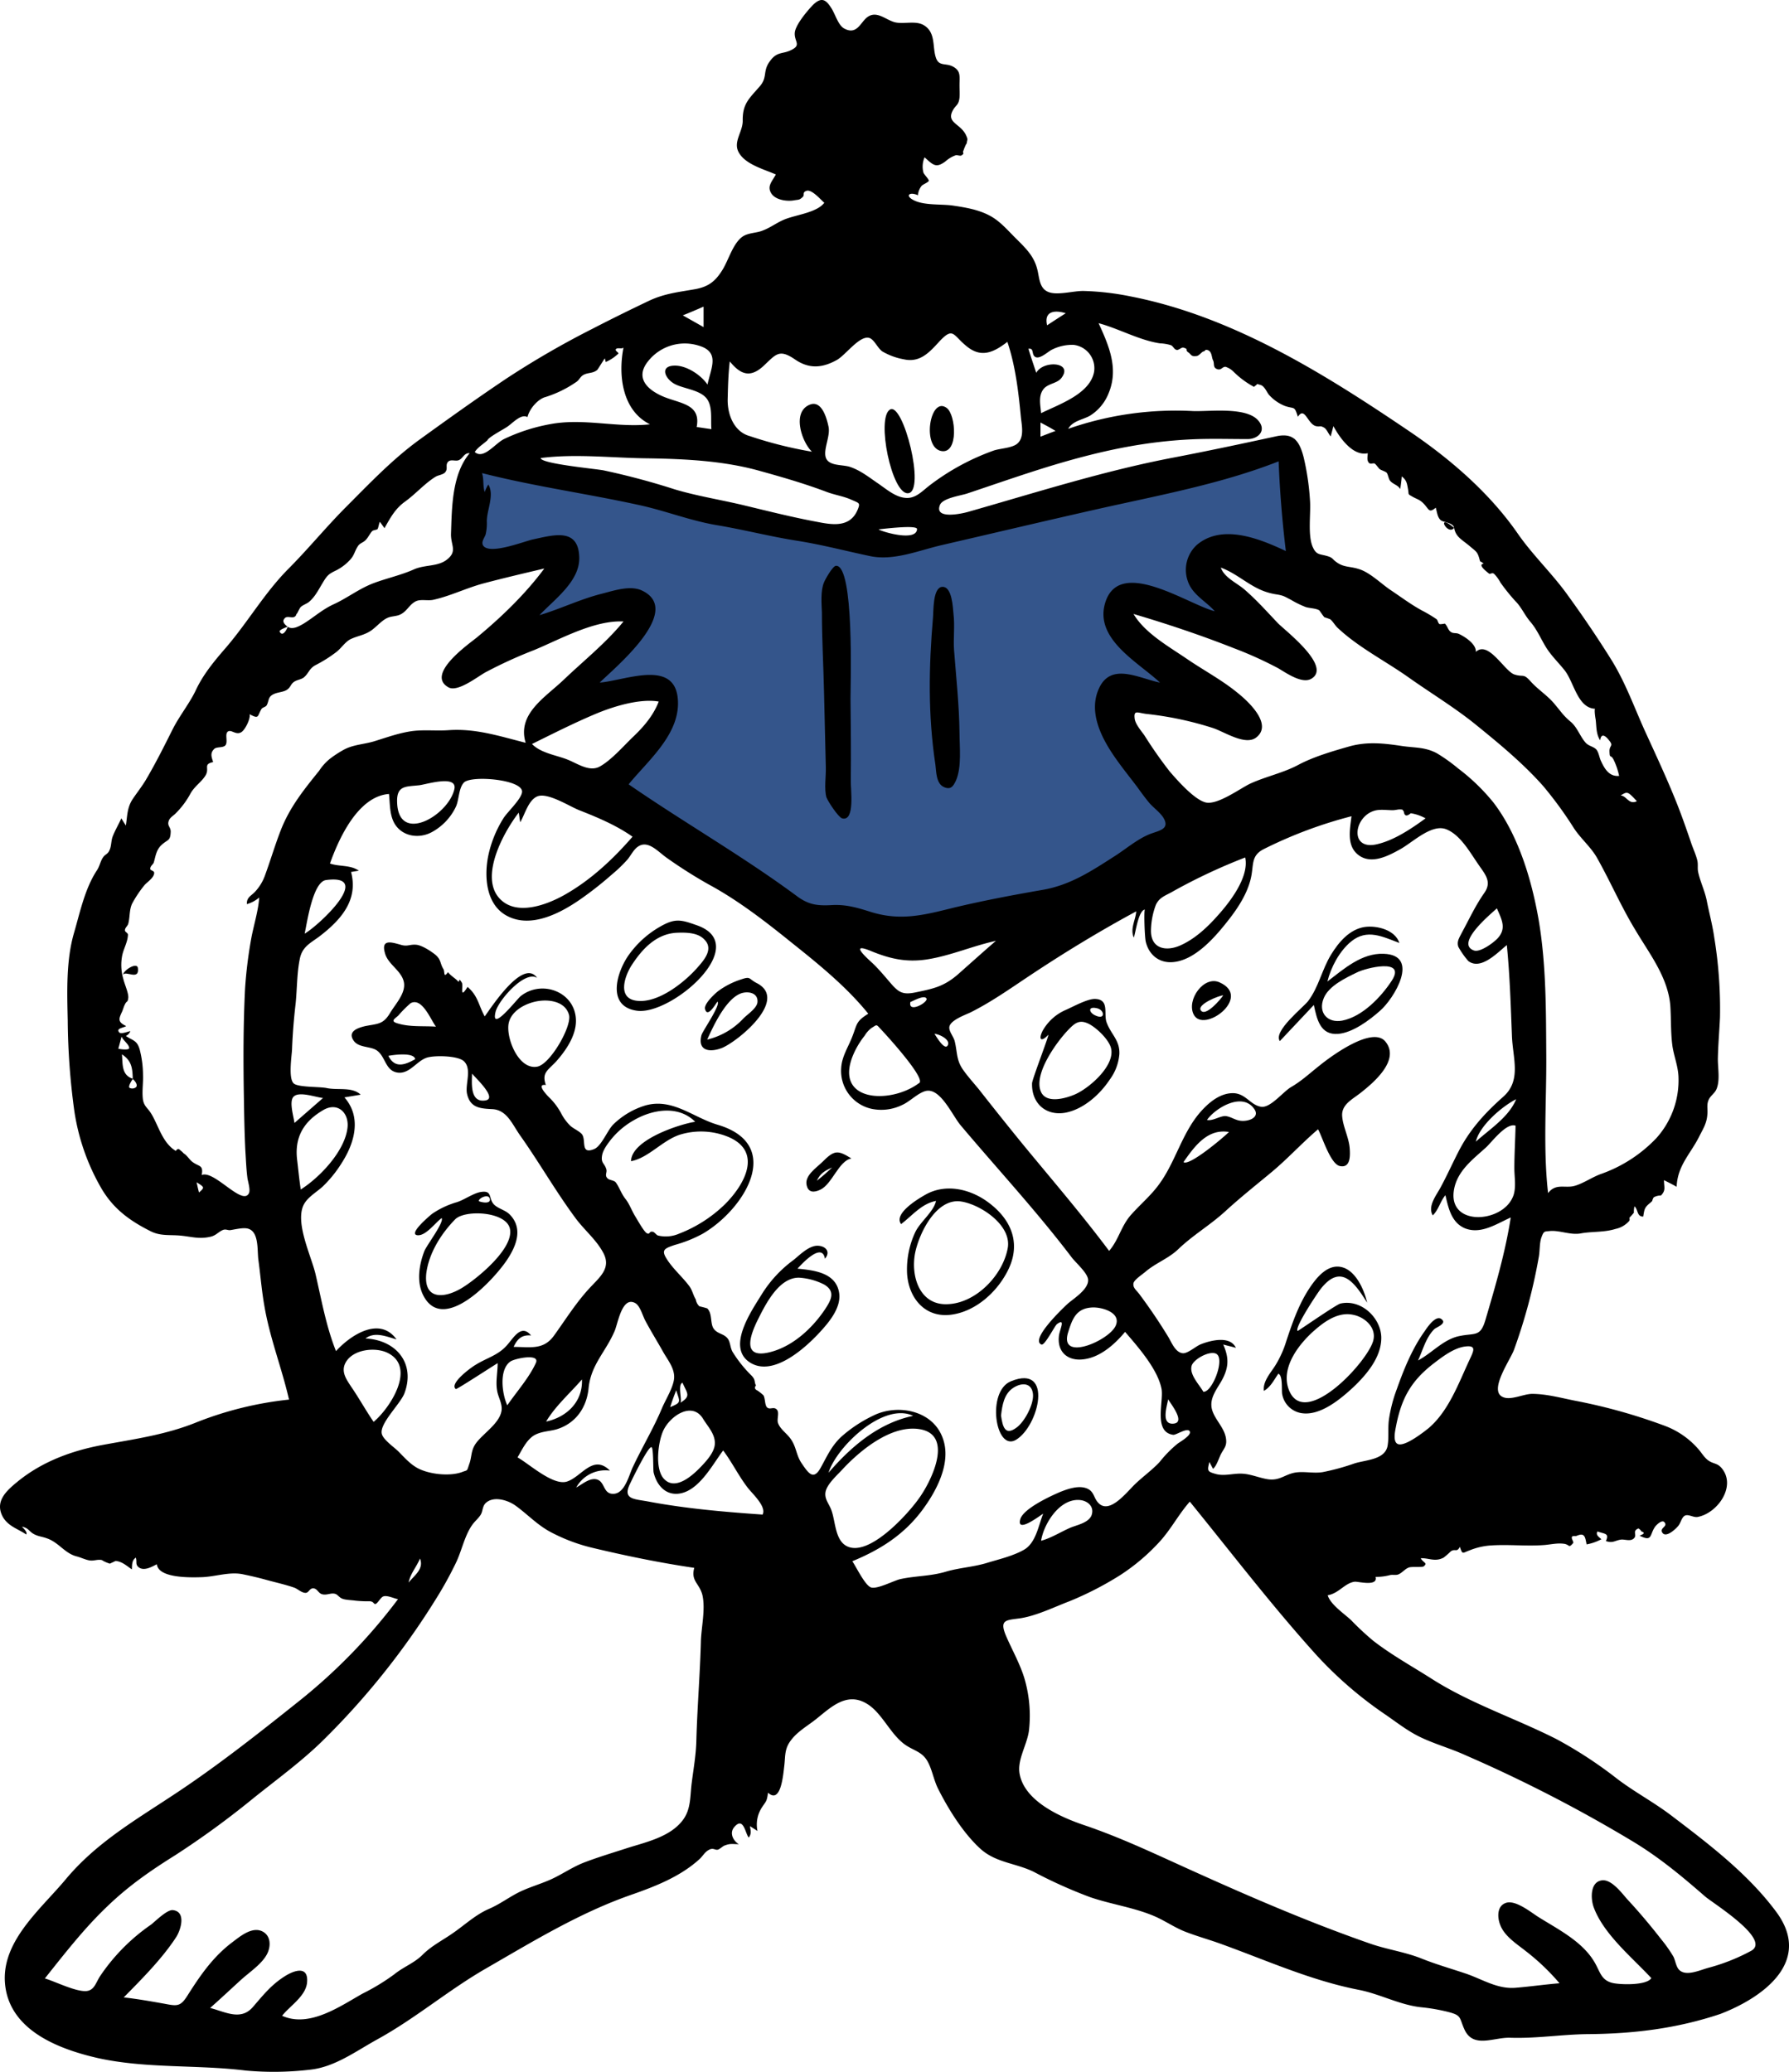 <svg id="Layer_1" data-name="Layer 1" xmlns="http://www.w3.org/2000/svg" viewBox="0 0 594.223 688.309"><title>1</title><g id="Character_reading" data-name="Character/reading"><path id="Accent" d="M157,154.344c-.7,11.5-1.4,23.1-2.1,34.6,4.5-1.3,33.4-9.8,31.6-1.2-1.3,6.2-9.4,12.9-13.5,17.2-3.8,4-7.7,7.8-11.7,11.6,7.4-2.8,14.8-5.5,22.3-8,5.7-1.9,11.4-3.7,17.2-5.2,2.2-.5,8-2.7,10-1.2,5.4,3.9-23.7,32.3-27.7,36.3a173.735,173.735,0,0,1,17.3-7c4.2-1.5,17.3-7.1,21.1-2.3,4,5.1-5.9,17-8.7,20.7a170.2,170.2,0,0,1-12.7,15.4c18.7,16.8,40.6,31.7,63.9,41,17.1,6.8,33.9,8.5,52,4.8,18.6-3.8,36.3-11.2,53.3-19.6a308.2,308.2,0,0,0,29.1-16.3c-3.8-4.7-7.6-9.5-11.2-14.3-5.2-6.9-11.6-14.5-14.5-22.8-2.9-8.1,8-6.5,13.2-6.1a168.6,168.6,0,0,1,22.4,3.6c-5.2-3.6-10.4-7.4-15.4-11.3-6.6-5.1-15.3-10.8-19.6-18.1-3.8-6.4,4.5-4.8,8.3-4,9.1,2,18,5.4,26.7,8.8,6.4,2.4,12.7,5,19,7.7-3.9-3.4-7.7-6.9-11.3-10.6-4.9-4.9-11.4-11-13.6-17.8-4.4-13.9,25.4-3.4,30.5-1.3-.9-14.4-1.9-28.7-2.8-43.1q-59.25,15.75-118.6,31.6c-4.3,1.1-9.6,3.6-14.1,3.7-4,.1-8.9-1.7-12.8-2.4l-71.5-13.7c-18.8-3.6-37.5-7.1-56.1-10.7" fill="#34558b" fill-rule="evenodd"/><g id="Ink"><path id="ink-2" data-name="ink" d="M581.7,648.067a65,65,0,0,1-14,5.6c-2.8.7-7.4,3-9.8.9-1.2-1-1.4-3.3-2.1-4.6a46.726,46.726,0,0,0-4.1-5.8c-3.5-4.5-7.2-8.9-11.1-13.1-1.8-2-5.2-6.7-8.4-6.4-4,.4-3.9,5.9-2.9,8.8,3.2,9,12.9,16.9,19.2,23.7-1.6,2.5-10.4,2.2-12.9,1.6-3.7-.9-4.1-3.6-5.8-6.6-4-7.1-12.1-11.1-18.8-15.3-2.4-1.5-7.6-5.8-10.8-4.7-3,1-2.9,4.8-1.9,7.3,1.4,3.8,5.6,6.4,8.6,8.8a74.363,74.363,0,0,1,11.1,10.6c-4.9.4-9.7,1.1-14.6,1.5-5.9.5-10.8-2.7-16.2-4.6-5-1.7-10-3.1-15-5.1-5.5-2.2-11.4-3-16.9-4.9-21.9-7.6-43.5-17.1-64.6-26.7-10.1-4.6-19.9-9.1-30.5-12.7-7.7-2.6-19.7-7.8-21.5-16.9-1-4.8,2.6-10,3.1-14.8a43.843,43.843,0,0,0-1.6-17.3c-1.5-4.8-4-9.2-6-13.8-2.3-5.4-.2-5.3,4.3-5.9,5.4-.7,11.7-3.8,16.7-5.7a107.936,107.936,0,0,0,16.9-8.7,67.168,67.168,0,0,0,12.9-10.9c3.9-4.2,6.4-9.2,10.2-13.5,13.9,17.1,27.2,34.5,42,50.9a130.327,130.327,0,0,0,23.2,20c3.6,2.5,7.2,5.3,11.1,7.2,4.9,2.4,10.4,3.9,15.4,6.2a474.688,474.688,0,0,1,55.8,28.8c8.7,5.3,16,11.4,23.7,18.1,2.4,2.1,22,14.2,15.3,18m-226.5-140.4c-3.1,1.4-6.1,3.3-9.4,4.2.9-5.7,6.3-14.4,13.2-13.5,2.6.4,4.6,2.4,3.5,5.2-1.2,2.5-5.1,3.1-7.3,4.1m-217.3-155.8c-3.5,2-6.8,3.1-8.9-1.1,1.5-.3,8.5-1.3,8.9,1.1m-5.9-11.9c-2.7-.8-.5-1.7.4-2.7a37.752,37.752,0,0,1,4-4c3.8-2,6.6,5.4,8.4,7.8-4.2-.3-8.6.2-12.8-1.1m29.3,25.6c-5.2.9-4.6-5.6-4.5-8.9,1.1,1.4,8.5,8.2,4.5,8.9m17.1-11.2c-6.3,1.1-10.5-9.9-9.4-14.6,1-4.2,5.9-6.6,9.8-7.2,3.8-.6,9,.2,10.2,4.6,1,3.8-6.3,16.5-10.6,17.2M328,519.167c-4.5,1.4-9,1.6-13.6,2.9-5.2,1.6-10,1.4-15.2,2.5-2.1.4-7.8,3.5-9.9,2.8-2-.7-5-7-6.2-8.7,9.2-3.8,17-8.7,23.1-16.8,4.8-6.4,10-16,6.9-24.2-3.4-9.3-15.2-11.3-23-7.4a45.377,45.377,0,0,0-10.5,6.9c-3.5,3.2-4.9,6.7-7.1,10.6-2.3,4-3.9,1.8-6.2-1.6-2-2.9-1.7-5.8-4.1-8.7-1.2-1.5-3.2-2.9-3.8-4.8-.4-1.2.5-3.3-.3-4.3-1.1-1.3-2.4.2-3.4-.9-.7-.9-.5-2.8-1.1-3.9a15.583,15.583,0,0,0-2-1.6c-.9-.4-1.1-1-.5-1.7-.7-1.3,0-1.8-1.6-3.4a41.675,41.675,0,0,1-6.2-7.8c-.8-1.4-.7-3.4-1.7-4.5-1.3-1.6-3.5-1.4-4.7-3.4-1-1.8-.3-4.9-2-6.5-.9-.3-1.8-.5-2.6-.7a3.963,3.963,0,0,1-1.2-2.3c-.9-1.4-1.1-3.1-2.3-4.6-2.2-2.9-5.2-5.5-7.2-8.6-2.1-3.2-1-3.7,2.6-4.9a43.191,43.191,0,0,0,9.2-3.7c13.9-8.1,27.2-29.6,5-36.2-8.2-2.4-15-9-24.1-6.4a26.068,26.068,0,0,0-10.6,6.3c-2,2-3.9,7.2-6.4,8.2-4.5,1.8-2.6-2.7-3.9-4.8-.6-1-3.1-2.1-4-3a16.437,16.437,0,0,1-2.8-3.7,21.575,21.575,0,0,0-4.2-5.7c-.7-.7-4.5-4.6-1.1-4.1-1.4-4.1.6-4.8,3.4-7.8,3.2-3.6,6.6-8.5,6.6-13.5,0-9.6-11.3-13.9-18.4-8.2-1.4,1.2-10,12.3-8.3,5.2.9-3.8,9.7-13.9,13.8-11.3-4.6-6.6-15,9.5-17.4,12.8-2.1-3.8-2.2-6.8-5.7-9.8-2.8,4.5-1.3-.4-1.9-1.4-1.3-2.2-.6.3-1.3-.5-.9-1-2.3-1.7-3.3-3-1.6,2.2-1-.2-1.5-1-1.2-1.9-.7-3.1-2.7-4.8-1.5-1.2-4.4-3.1-6.3-3.3-2.3-.2-2.9.7-5.2,0-2.9-.8-6.7-2.1-5.2,2.9,1,3.6,5.3,5.6,6.2,9.3s-2.7,7.4-4.5,10.4c-2.3,3.9-4.1,3.6-8.2,4.4-2.6.6-6.1,1.8-3.9,4.9,1.6,2.3,5.4,1.8,7.5,3.1,3,1.9,2.9,6.6,6.7,7.4,4.2.9,6.6-3.8,10.1-4.9,2.5-.8,10.3-.7,12.3,1.2,2.7,2.6.4,7.5,1,10.7,1,4.7,4.2,5,8.3,5.2,5,.2,6.7,5,9.4,8.8,6.3,8.9,11.7,18.4,18.2,27.2,2.8,3.9,7,7.3,9.3,11.6,2.9,5.2-1.1,8.2-4.6,12-4.5,4.9-7.9,10.4-11.8,15.8-3.5,4.7-7.8,3.6-13.3,3.6,1.2-2.6,2.7-4.1,5.8-3.8-3.2-3.9-5.7.6-7.8,3-3,3.6-6.9,4.4-10.7,6.8-1.4.8-8.8,6.2-6.5,8,.3.2,12.5-7.8,13.9-8.6,0,3-.7,6.1-.2,9,.3,2.2,1.8,4.4,1.5,6.7-.6,4.3-6.1,7.6-8.5,10.9-1.8,2.5-1.3,4.5-2.3,7.1-.8,2.4-.4,1.7-2.4,2.5-4.2,1.5-11.2.7-15-1.5-2.4-1.4-4.2-3.5-6.1-5.4-1.4-1.4-5.1-3.9-5.5-5.9-.7-3.4,6.1-9.8,7.5-13.3,3.8-10-2.7-17.8-12.9-18.3,3.1-2.4,7-.6,10.3.3-5.6-7.8-15.3-1.4-20.1,3.9-3.3-8.3-4.8-17-6.8-25.6-1.4-5.9-6.5-16.3-4.2-22.4,1.1-2.9,4.3-4.6,6.5-6.6a40.289,40.289,0,0,0,6.4-7.9c4.3-6.7,6.7-15.2.9-21.8l5.4-.9c-2.9-2.7-7.5-1.4-11.3-2.2-2.4-.5-9.3-.2-10.9-1.5-1.9-1.6-.7-9.1-.6-11.3.2-5.2.6-10.2,1.2-15.3.5-4.9.4-10.1,1.4-14.9.8-3.9,3.4-5.1,6.4-7.3,7.2-5.5,13.1-12.1,10.6-21.5.9-.1,1.7-.3,2.6-.4-2.8-2-6.5-1.3-9.6-2.4,2.9-8.1,9.2-22.3,19.6-23.1.4,3.6.1,7.9,2.6,10.9,2.8,3.4,7.7,3.8,11.4,1.9a18.746,18.746,0,0,0,8.2-8.5c1.1-2.3.9-6.2,2.7-8.1,2.5-2.5,19.8-1,19.3,3.2-.3,2.4-4.9,6.6-6.2,8.7a38.173,38.173,0,0,0-5.1,12.8c-1.3,6.9-.6,16.1,6.5,19.7,8,4.1,17.7-1.1,24.3-5.7a117.061,117.061,0,0,0,10.4-8.2,47.045,47.045,0,0,0,5.1-4.9c1.1-1.3,2.1-3.4,3.5-4.3,3.3-2.3,6.6,1.6,9.4,3.6a157.489,157.489,0,0,0,14,8.9c10,5.4,19.1,12.5,27.9,19.6,8.9,7.1,18,14.5,25.2,23.4-4.3,2.7-3.6,3.4-5.5,8.1-1.4,3.4-3.3,6.3-3.5,10a12.9,12.9,0,0,0,10.1,13.5,15.71,15.71,0,0,0,10.2-1.3c2.5-1.1,5.1-3.9,7.7-4.6,4.9-1.3,8.9,8.1,11.7,11.4,12.3,14.6,25.3,28.6,36.9,43.9,1.3,1.7,5.1,5,5.4,7.2.4,3.2-4.6,6.3-6.7,8.1-1.1,1-12.7,11.9-8.8,13.6,1.1.5,4.4-6.2,5.2-6.8,3.1-2.2.7,2.1.6,4.2-.5,5.3,3.2,8.2,8.3,7.5,5.5-.7,10.3-5,13.7-9.1,4.2,4.9,10.8,12.3,12.1,18.9.8,4.2-2.8,14.4,3.9,15.3,1,.1,4.8-2.6,5.5-1.1.6,1.3-3.5,3.6-4,4a38.43,38.43,0,0,0-6,6.1c-2.4,2.6-5.6,4.9-8.2,7.4-2.8,2.7-8.3,9.9-12,6.4-1.9-1.8-1.4-4.1-4.3-5.1-2.7-.9-6.1.3-8.6,1.3-2.8,1.2-12.1,5.4-13.2,9-1.4,4.9,6.3-1,7.6-1.8-1.6,4-2.4,9.7-6.4,12-3.7,2.1-8.5,3.2-12.1,4.3m-52.8-29.9c2.6-8.5,18.2-23.6,28.1-18.9-11.5,2.4-20.6,10.2-28.1,18.9m5.9,24.3c-3.8-2.1-3.6-8.4-5-12-.8-2.1-2.3-3.6-1.9-5.9.5-2.7,4-5.7,5.8-7.7,5.8-6.2,16-14.6,25.3-13.2,11.9,1.8,3.8,17.8-.2,23.2-3.3,4.7-16.6,19.7-24,15.6m-27.8-10.4c-12.9-.9-25.7-2-38.3-4.4-4.5-.8-8.3-.7-5.7-5.9.8-1.7,6-12.4,7.1-12.1.7.2.5,7.5.7,8.4.9,3.8,3.5,7.3,7.8,7.1,7-.4,11.6-9.5,15.3-14.4,3,4,5.1,8.4,8.1,12.3,1.4,1.9,6.4,6.3,5,9m-75.3-50.4c-2.2,4.9-6.5,9.7-9.5,14.1-1.7-3.6-2.9-11.9,1.1-14.6,1.6-1,9.8-2.7,8.4.5m44.6,14.7c.6-1.9,1.3-3.8,2-5.6,1.2,3.9,1.9,4-2,5.6m11,4c1.6,2.6,4.2,5.2,3.8,8.6-.3,2.5-2.6,5.1-4.2,6.8-2.7,2.9-8.6,8.5-12.5,4.6-3.3-3.2-2.1-12.1-.6-15.7,2-5.1,9.8-10.6,13.5-4.3m-7.7-5.4c.9-.4-1-6.1.8-6.7,1.5,3.5,3,4.4-.8,6.7m-24.5-77.6c-.6-2.1-1.9-2-1.4-4.7.3-1.7,1.7-3.6,2.7-4.9a26.455,26.455,0,0,1,7.8-6.7c6.2-3.6,14.8-5.1,20.4.5-5.2.8-21.2,6-21.3,13.1,5.8-1.1,10.4-6.9,16.2-8.8a23.813,23.813,0,0,1,14.7.2c13,4.4,7.6,15.6.3,22.9a45.023,45.023,0,0,1-15.3,9.8,10.978,10.978,0,0,1-6.9.6c-.5-.1-1.1-1-1.6-1.2-1.5-.5-1,1.1-2.2.4-1-.6-3.3-4.8-4-5.9-1.1-1.9-1.7-3.7-3-5.4-1.4-1.7-2.1-4-3.3-5.6-.6-.7-2.3-.7-2.8-1.4-.9-1,0-1.8-.3-2.9m-20,83.8c3-5.1,8-9.5,11.9-14,.3,7.4-5,12.5-11.9,14m4,2.4c6.1-2.1,9.5-7.3,10.1-13.5.8-7.9,5.7-12,8.7-19.1,1.1-2.7,2.5-11.7,6.9-9.1,1.5.9,2.4,4.2,3.2,5.7,1.9,3.6,4.1,7.1,6.1,10.7,1.7,2.9,4.1,5.8,3.4,9.3-.6,3-2.7,6.3-3.9,9.1-2.8,6.7-6.6,13-9.7,19.6-1.3,2.7-2.7,9-6.6,8.9-3,0-2.7-3.3-4.7-4.5-2.5-1.4-5.4,1.3-7.5,2.4a11.047,11.047,0,0,1,11.2-5.6c-5.6-5.6-9.4,2-14.2,3.6-4.6,1.6-12.7-5.9-16.5-8,1.5-2.5,2.8-5.5,5.3-7.2,2.6-1.6,5.6-1.4,8.2-2.3m-49.7,51.1c.7-3.2,2.6-5.1,3.8-8,1.4,3.5-1.9,5.6-3.8,8m97.1,19.8c-.3,10.8-1.2,21.7-1.5,32.5-.1,5-1,9.8-1.6,14.7-.5,4.2-.2,8.3-2.9,11.9-4.2,5.6-12.2,7.3-18.5,9.3-4.6,1.5-9.3,2.9-13.8,4.6-4.1,1.5-7.4,3.9-11.3,5.7-3.5,1.6-7.2,2.6-10.7,4.3-3.6,1.8-6.4,4-10.1,5.6-4.4,1.9-8,5.3-11.9,8-3.4,2.4-7.1,4.2-10.1,7.2-2.8,2.8-6.3,4-9.4,6.5a70.089,70.089,0,0,1-10.5,6.4c-7.5,4.2-17.7,11.5-26.8,7.4,2.6-3.3,7.9-6.5,8.3-11.1.5-5.9-4.7-3.8-7.6-1.9-4.5,2.9-7.1,6.3-10.5,10.2-4,4.5-9.1,1.5-14.1.2,3.4-3,6.7-6.1,10.1-9.2,2.8-2.6,7.2-5.4,8.9-8.9,1.2-2.5,1.2-6-1.8-7.4-3.3-1.5-7.1,1.6-9.6,3.5-6.6,4.9-10.9,11.2-15.2,18-2.3,3.6-3.4,3.4-7.6,2.6-4.5-.8-9-1.6-13.5-2.1,6-6.1,12.7-12.8,17.4-20,1.5-2.3,3.5-8.5-1.1-9-1.9-.2-5.8,3.7-7.2,4.8a64.678,64.678,0,0,0-17,17.2c-1.4,2.2-1.9,4.7-4.6,4.9-3.6.2-10.3-3.2-13.7-4.2,6.6-8.3,13.2-16.8,20.9-24.1,7.1-6.8,14.2-11.7,22.5-16.9a289.029,289.029,0,0,0,25.4-18.5c7.8-6.3,16-12.2,23.2-19.2a252.674,252.674,0,0,0,37.8-47.2,123.321,123.321,0,0,0,6.8-12.3c1.9-4,2.8-8.8,5.3-12.4.9-1.3,2.1-2.2,2.9-3.5.7-1.2.5-2.7,1.6-3.8,2.6-2.5,7.4-1,9.9.8,3.9,2.8,7.1,6.3,11.5,8.7a58.607,58.607,0,0,0,13.9,5.3c11.3,2.7,22.5,5,34,6.7-1.2,4.4,1.7,5.1,2.7,9,1.1,4.8-.4,10.8-.5,15.7m-108.7-73.2c-2.6-3.8-4.8-7.8-7.4-11.6-1.5-2.3-3.4-4.8-2.1-7.7,2.2-4.8,10-5.7,14.2-3.6,9.6,4.8.7,18.4-4.7,22.9m-25.4-87c-.9-7.4,2-12.7,8.7-16.6,4.8-2.8,8.7,1,8,6.1-1,7.7-9.2,16.3-15.5,20.3-.5-3.2-.8-6.5-1.2-9.8m-1-21.2c2-1.6,7.3.4,9.6.6-3.2,2.8-6.3,5.5-9.5,8.3-.2-2-2-7.5-.1-8.9m10.6-71.8c16-2.1-2.4,15.1-7.1,17.8.8-3.7,2.7-17.2,7.1-17.8m42.6-30.1c-2.1,8.8-18.8,18.4-19,4-.1-5.4,3-4.9,7.4-5.4,2.4-.3,12.8-3.6,11.6,1.4m-57.7,13.7c-1.9,4.9-3.4,10-5.2,14.9a15.719,15.719,0,0,1-3.3,5.4c-1.3,1.4-2.8,1.8-2.7,4.1a10.888,10.888,0,0,0,4.1-2.2c-.3,4.5-1.9,9.4-2.7,13.9a148.04,148.04,0,0,0-2,16.3c-.6,11.9-.6,23.8-.4,35.8.1,6.1.2,12.2.5,18.2.2,3,.3,6.1.7,9.1.2,1.2,1,3.8.5,4.9-2.1,4.5-11.6-7.8-15.7-6,.6-3.4-.8-2.7-3-4.3-1.1-.8-1.8-2.2-3-2.9a5.241,5.241,0,0,0-1.1-1c-.5-.6-1-.6-1.5.2-4.6-2.8-5.8-8.7-8.3-12.6-1.3-2-2.5-2.4-2.7-5.2-.2-2.5.2-5,.1-7.4a34.147,34.147,0,0,0-1.1-8.5c-.9-3.1-2.2-2.9-4.6-4.5a2.942,2.942,0,0,0,1.5-1.6c-.8.1-3.1,1.1-3.7.4-1.2-1.4,1.6-1.5,2.3-2.1-3-1.4-2.4-2.5-1.3-4.9.3-.7.6-1.8.9-2.3.6-1.3.9-.5,1.1-2.1.2-1.5-1.2-4.5-1.6-6.2a16.589,16.589,0,0,1-.4-8c.5-2.3,1.8-4.4,1.9-6.8,0-.7-1-.9-1-1.5,0-.9.9-1.4,1.1-2.2.6-2.2.3-4.6,1.3-6.7a39.142,39.142,0,0,1,4-6c.9-1.1,3.1-2.4,3.3-4,.2-1-1.4-.9-1.3-1.6.1-1,1-1.4,1.2-2.1.6-2.1.8-4.1,2.5-5.7,2.1-2,3-1.2,3.1-4.5,0-1.6-1.3-1.9-.6-3.7.4-1,1.5-1.6,2.2-2.3a27.9,27.9,0,0,0,5-6.7c1.3-2.3,3.5-3.7,4.8-5.7,1.8-2.6-.9-3.9,2.7-4.7-.5-1.6-1.1-2.9.3-4.3.8-.9,3-.3,3.8-1.3.9-1.2-.4-3.9.9-4.6,1.1-.6,2.6,1.3,4.3.3,1.3-.7,3.2-4.6,2.8-6,3.3,1.8,2.5.6,4-1.8.4-.5,1.4-.6,1.7-1.2.6-1.1.5-2.2,1.3-3,1.5-1.4,3.8-1.1,5.4-2.1,1.3-.9,1.2-1.8,2.3-2.6.9-.7,2.4-.8,3.3-1.5,1.7-1.4,1.7-2.9,3.9-4.1a44.588,44.588,0,0,0,7.1-4.5c1.5-1.2,2.9-3.4,4.7-4.2,2.4-1.1,4.3-1.2,6.7-2.8,1.7-1.2,3.3-3.1,5-4,1.3-.7,2.2-.6,3.8-1,2.9-.8,3.6-3.5,6-4.7,1.6-.8,4-.1,5.8-.5,5.5-1.2,11-3.9,16.5-5.4,6.8-1.8,13.6-3.4,20.4-5-6.3,8.5-14.3,16.2-22.4,22.9-2.7,2.2-17.2,12.3-9.4,16.6,3.2,1.7,10-3.9,12.6-5.2a150.03,150.03,0,0,1,15.8-7.2c8.7-3.6,20-10,29.7-9.5-5.9,7.2-13.2,13-19.9,19.4-6.2,5.9-15.5,11.3-12.6,20.9-8.7-2.2-16.5-4.8-25.5-4.2-4,.3-8.1-.2-12.1.3-4.4.6-8.5,2.1-12.7,3.4-3.3,1-7,1.1-10.1,2.8a36.373,36.373,0,0,0-4.6,3,17.194,17.194,0,0,0-3.6,4c-5,6.2-9.8,12.1-12.8,19.9m-27.1,120.2c-.3-1.1-.5-2.1-.8-3.4,2.7,1.7,2.7,1.7.8,3.4m-20.9-35a1.966,1.966,0,0,1-2.2.2c-.5-.5.8-2.5,1.1-2.9.5.4,1.8,1.8,1.1,2.7m-5.9-12.8c.4-1.3.7-2.7,1.1-4,.4,1.2,2.5,2.6,2.5,3.8.1.8-3.2.4-3.6.2m1.2,1.9c3.2,2.1,3.5,4.5,3.6,8.1-3.8-1.2-3.3-4.9-3.6-8.1m55.1-142.1c-.3.9-1.7,3.6-2.7,1.7-.3-.6,2-1.4,2.7-1.7m-.9-2.9c.8-.7,2.4.2,3.2-.4.6-.4.4-.8.7-1,.1,0,.9-1.8,1.2-2.1.6-.7,1.9-1.1,2.7-1.7,2.1-1.7,3.2-4,4.6-6.3,1.6-2.7,2.1-3.1,4.6-4.3a16.2,16.2,0,0,0,4.5-3.4c1.6-1.7,1.5-2.9,2.8-4.8.7-.9,1.6-1,2.4-1.8.9-.9,1.4-2.1,2.2-3,.4-.4,1.5-.4,1.8-.7.3-.4.5-2.1.8-2.4l1.5,2.1c2-3.5,3.5-6.4,6.8-8.8,3.5-2.5,6.6-6.1,10.2-8.3.8-.5,2.5-.7,3.1-1.4,1.1-1.2.1-2.3.9-3.4.9-1.2,2.6-.2,3.7-.7,1.4-.6,1.8-2.5,3.6-2.3-5.9,7-5.9,18-6.2,26.8-.1,3.8,2.2,5.7-1.3,8.5-3,2.4-7.2,1.7-10.8,3.2-4.4,2-9.2,3-13.7,4.7-4.7,1.8-8.5,4.8-13,6.9-4,1.8-6.7,4.4-10.3,6.6-1.4.8-3.5,2-5.1,1-1-.8-2.2-1.8-.9-3m67.2-59c.3-1,5.3-3.6,6.6-4.5,1.9-1.3,4.6-4.4,6.7-3.2.7-2.9,3.6-6.1,6.1-6.7a37.962,37.962,0,0,0,10.3-5.1c.8-.6,1.1-1.5,2-2.1,1.6-1,3.3-.5,4.8-1.8.2-.2,2.4-3.8,2.5-3.8l.3,1.2a14.657,14.657,0,0,0,4.2-2.8c.2-.3-1.3-1-.8-1.5.6-.6,1.9.1,2.5-.5-1.8,9.1-.5,20.9,8.8,25.5-11,1.2-21.8-2.1-32.9-.1a60.484,60.484,0,0,0-15.6,5c-3,1.5-6.8,6.9-9.7,4.3,1-1.6,2.8-2.6,4.2-3.9m53.4-26.3a15.507,15.507,0,0,1,16.6-5.2c7.4,2.1,4.3,7.3,3.1,13-2.1-3.1-6.7-6.2-10.6-6.3-5.6-.1-3.5,4.5-.1,6.2,3,1.5,8.2,1.9,10.4,4.7,2.1,2.7,1.3,7,1.6,10.2-1.6-.2-3.3-.5-4.9-.7,1.4-7.3-4.7-7.7-10.3-9.8-5.7-2.2-10.5-6.3-5.8-12.1m18.4-18.1v6.8l-6.9-3.9c2.3-.9,4.6-1.9,6.9-2.9m18.4,54.5c7.6,2.1,15.2,4.3,22.6,7.1,2.7,1,5.6,1.4,8.2,2.6,2.5,1.1,2.9,1,2,3.2-2.5,6.1-8.4,5.1-13.5,4.1-8.1-1.5-16-3.5-23.9-5.4-7.8-1.9-15.7-3.1-23.4-5.4a241.366,241.366,0,0,0-23.6-6.3c-2.4-.5-21-2.2-20.9-4.1,11.8-1.5,23.9,0,35.7.1,12.2.2,24.9.8,36.8,4.1m-10.4-23.7c.1-4.2.2-8.4.7-12.6,3.5,4.3,6.7,5.6,11.1,1.6,4.2-3.9,5.2-5.9,10.5-2.3,4.6,3.2,9,3,14,.2,3-1.7,7.8-8.6,11-7.2,1.5.7,2.6,3.4,4.1,4.4a21.606,21.606,0,0,0,7.1,2.6c5.3,1.2,8.4-2.2,11.7-5.8,4.8-5.2,4.6-2.2,9.1,1.4,4.9,4.1,9.1,2.1,13.6-1.4,2.7,8,3.7,16.7,4.5,25.1.3,2.8,1.2,6.8-1.3,8.8-1.8,1.4-5.6,1.5-7.7,2.2a78.34,78.34,0,0,0-21.6,11.8c-2.5,2-4.7,4.4-8.1,3.9-3.3-.4-6.4-3.2-9.1-5-2.9-2-5.7-4.2-9.1-5.3-2-.6-5.1-.4-6.8-1.6-3.2-2.2.6-7.9-.2-11.7-.6-2.9-2.3-9-6.3-7.3-6,2.5-2.5,12.5.8,15.6a136.32,136.32,0,0,1-20.7-5.2c-5.1-1.4-7.4-7-7.3-12.2m112.8,20.5c13.8-3.9,26.7-6.5,41.1-7.2,6.4-.3,12.5-.1,18.8-.1,3.6,0,6.4-2.9,3.5-6.2-4-4.6-16.2-2.9-21.6-3.1a108.315,108.315,0,0,0-41.5,5.9c1.5-2.7,4.9-3,7.3-4.4a15.49,15.49,0,0,0,6.2-7.6c3.3-8.1,0-15.7-3.4-23.1,6.7,1.8,13.6,5.7,20.4,6.7a14.272,14.272,0,0,1,3.6.6c.8.3,1,1.4,2,1.6.5.1,1.6-.9,2.1-.8,2.1.6.4.7,1.7,1.6,1,.7.9,1.5,2.8,1.2.8-.1,1.7-1.4,2.2-1.5.6,0,.4-.7,1.3-.5,1.6.4,1.4,2.4,1.9,3.4.6,1.1-.2,2.5,1.5,3,1.3.4,1.6-.9,2.7-.8a6.574,6.574,0,0,1,2.6,1.6,29.4,29.4,0,0,0,6.9,5.1c-.2-.2,1.2-.8.8-1a6.985,6.985,0,0,1,1.2.3c1.4.3,2.2,2.5,2.9,3.3a14.122,14.122,0,0,0,5.3,3.7c3.2,1.1,3.1-.2,4.3,3.6,2.3-3.6,3.2,2.4,6,3.1,1.5.3,1.3-.3,2.7.5.9.5,1.5,2.2,2.2,2.9.3-1.1.6-2.3.9-3.4,2.1,3.9,6.5,10.1,11.4,9,0,1.1-.4,2.3.4,3.2.6.6,1.5-.1,2,.3.4.3,1.3,1.6,1.6,1.8.6.4,1.7.7,2.2,1.1s.7,2.1,1.2,2.7c.9,1.2,2.6,1.4,3.4,2.8.2-1.4.4-2.8.5-4.2,1.5,1.2,1.7,2.1,2,3.8.5,2.5-.2,1.9,1.5,2.9s2.5.9,4.1,2.7c1.5,1.7,1.5,2.8,3.7,1,.4,1.3.5,3.1,1.6,4.1.8.8,4.2.8,4.5,2.6-6.3-5.3-2.2,2.8,0,0,.5,3,2.6,3.9,5.1,6,2.3,2,2.7,1.8,3.5,5.1a4.184,4.184,0,0,1,1.2.8c-2.2.3,1.2,2.8,1.8,3.3.4.3,1-.5,1.7.1a12.7,12.7,0,0,1,2.1,2.9,64.313,64.313,0,0,0,5,6.2c2,2,3,4.6,5,6.9,2.2,2.6,3.4,5.6,5.2,8.5,1.7,2.7,4,4.9,6,7.4,3.2,3.9,4.3,12.6,10.2,12.9-.3.4.1,3.1.2,3.5.3,2.4.1,4.8,1.5,7,.3-2.5,1.7-1.6,2.8-.2,1.9,2.2.2,1.7.3,3.9.1,2.7.4.6,1.5,3a23.51,23.51,0,0,1,1.7,5.1c-3.4.3-4.9-2.5-6.1-5.1-.5-1.1-.7-2.9-1.6-3.8-1-.9-2.3-1-3.3-2-1.9-2-2.8-5.1-5-7-2.6-2.2-3.1-3.2-5.3-5.8-2.3-2.9-5.6-4.9-8.1-7.7s-2.3-1.3-5.4-2.3c-3.3-1.1-8.6-11.4-12.8-7.5.2-2.6-3.7-5.1-5.7-6-.9-.4-1.8,0-2.7-.7s-1-1.9-1.9-2.7a7.18,7.18,0,0,1-1.7.2c-.6-.3-.6-1.4-1.1-1.7a44.78,44.78,0,0,0-4.7-2.8c-3.7-2-7-4.5-10.6-6.9-3.1-2.1-6.8-5.8-10.4-6.9-3.1-1-5.1-.5-7.6-2.4-1.4-1-1-1.4-3.2-2-2.1-.6-3.3-.3-4.4-2.6-2-3.9-.7-11.6-1.1-16.1a84.2,84.2,0,0,0-2.1-14.1c-1.4-5.4-3.4-8.2-9.2-6.9-11.5,2.5-22.8,4.9-34.3,7.1-23,4.4-45.5,11.6-68,18-1.7.5-11.3,2.7-9.3-2.3.9-2.3,6.9-3.1,9-3.8,10.8-3.6,22-7.6,33.3-10.8m-3.9-10c-1.7.6-3.4,1.3-5,1.9v-4.7c1.7.9,3.4,1.8,5,2.8m-6.9-24.7c1.5,1.2,4.4-1.7,5.7-2.3a14.9,14.9,0,0,1,7.2-1.6,7.81,7.81,0,0,1,6.8,9c-1.4,7.4-11.8,10.8-17.6,13.7-.2-2.6-1-5.7.8-8,1.6-2,4.7-1.8,6.1-3.9,3.7-5.2-6.3-5.7-8.5-1.5-.9-2.7-1.8-5.3-2.6-8,1.9-.3,1,1.7,2.1,2.6m10.3-14.4c-2.1,1.3-4.2,2.7-6.2,4-1.1-4.6,2.4-5.2,6.2-4m189.7,162.1c-2.7,1.3-3.4-1.8-5.4-1.9,2.3-1.4,2.3-1.4,5.4,1.9m11.1,67.9c.3,4.5.1,9,.7,13.4.5,3.4,1.8,6.5,2,10a28.731,28.731,0,0,1-7.3,20.6,46.792,46.792,0,0,1-18.3,11.9c-2.9,1-6,3.2-8.9,4-3.2.9-6.2-1-8.8,2.4-1.7-14.9-.5-30.6-.6-45.6-.1-15.1,0-30.1-2.5-45-2.3-13.3-6.7-28.2-15-39.1a66.992,66.992,0,0,0-11.8-11.4,55.92,55.92,0,0,0-7-5c-3.9-2.1-7.2-1.8-11.4-2.4-6-.9-11.6-1.6-17.7.1-5.6,1.6-11.8,3.4-16.9,6.1-5,2.7-10.9,3.9-16.1,6.3-3.5,1.7-10.9,7.2-14.8,6.2-3.8-1-9.4-7.4-11.9-10.3a143.21,143.21,0,0,1-8.4-12c-1-1.4-2.9-3.6-3.2-5.4-.4-3.1.8-2.1,3.8-1.7a111,111,0,0,1,22.2,4.7c3.7,1.2,10.8,6,14.4,3.1,5.6-4.4-2.9-12.1-6-14.6-5.3-4.4-11.4-7.6-17.1-11.5-6-4.1-13.9-8.5-17.7-14.9,11.2,3.3,22.5,7.1,33.4,11.4a127.788,127.788,0,0,1,14.6,6.6c2.6,1.5,8,5.4,11.1,3.5,6.9-4.1-8.9-16.1-11.2-18.5-3.6-3.8-7-7.6-10.9-11-2.6-2.3-6.8-4-8-7.4,4.4,1.6,7.9,4.7,12,6.8a20.651,20.651,0,0,0,6.5,2.1c2.5.4,2.8.8,4.8,1.8a31.888,31.888,0,0,0,4.9,2.4c1.2.4,3.4.4,4.5,1.1.6.8,1.1,1.6,1.7,2.3a15.872,15.872,0,0,1,2,.7c1,.9,1.5,2,2.5,2.9,6.8,6.4,15.9,11,23.5,16.4,7.2,5.1,14.8,9.7,21.7,15.2,7.9,6.4,16.2,13.2,23,20.9a128.471,128.471,0,0,1,10.2,14c2.3,3.5,5.7,6.3,7.7,9.9,4.4,7.8,8,16.2,12.7,23.9,4.6,7.8,10.8,15.6,11.6,25.1m-64.6,45.2c1.3-5.4,8.7-11.7,13.4-14.1-2.4,5.9-8.7,9.9-13.4,14.1m12.1,18.8c-4,8.4-21.7,9.3-19.3-3.1,1.2-6.1,6.2-9.8,10.5-13.7,2-1.8,6.8-8.4,9.9-7.3-.1,4.7-.4,9.4-.4,14.2,0,3.1.8,7-.7,9.9m-5.1-96.3c1.6,3.7,3.3,6.7.2,10-1.4,1.5-5.8,4.7-7.8,4-6.5-2.3,5.9-12.4,7.6-14m-39.1-32.7c1.6-.1,3.1.1,4.6.1,1.5-.1,1.7-.4,3.1-.2a4.233,4.233,0,0,1,.5.7c.2,1.5,1,1.6,2.3.5a15.063,15.063,0,0,1,4.9,1.7c-4.8,3.5-10.7,7.5-16.6,8.7-9.4,1.8-6.8-11,1.2-11.5m-143.3,78.2c-1,1.9-3.8-2.9-4.4-3.8,1.3,0,5.4,1.8,4.4,3.8m75.1-51.3a189.181,189.181,0,0,1,23.7-11.1c1.4,6.6-5.3,15.1-9.4,19.6-3.3,3.7-7.3,7.4-11.9,9.5-4.9,2.3-10.2,1.3-10-5.1a25.417,25.417,0,0,1,1.6-8.2c1.2-2.7,3.5-3.2,6-4.7m-98.1-120.1c1.1-.1,12.8-1.6,12.8-.1-.2,4.3-11.6.9-12.8.1m-83,84.7c6.2-7.6,16.2-15.9,16.4-26.6.2-15.7-17.2-7.9-26-7.2,4.6-4.6,28-23.7,14.2-30.5-4-2-9.6,0-13.6,1-7.1,1.8-13.6,5-20.6,7.1,5-5.3,13.5-11.3,13.2-19.3-.3-9.7-8.3-7.4-15.2-5.9-2.7.5-14.5,5.3-16.7,2.1-.8-1.2.5-2.7.8-3.7a16.045,16.045,0,0,0,.4-4.4c0-3.8,2.6-8.7.5-12.2a11.507,11.507,0,0,0-1.2,2.5c-.7-2.1-.2-4.2-.9-6.3,17.2,4.4,34.8,6.8,52.1,10.6,8.8,1.9,17,5.2,25.9,6.7,9,1.5,17.8,3.8,26.8,5.2,8.2,1.3,16.1,3.4,24.2,5.1,7.9,1.6,16-1.9,23.8-3.7,17.3-4,34.6-8.1,51.9-12,20-4.5,40.8-8.3,59.9-15.8.4,10,1.2,19.9,2.4,29.8-8.5-4-21-9.2-29.5-2.1a11.229,11.229,0,0,0-3.1,12c1.5,4.6,6,6.7,9,10.1-9.1-2.3-32.4-18.7-36.6-2.1-2.9,11.7,11.4,19.2,18.4,25.8-7-1.4-16.3-6.9-20.3,2-3.5,7.7.7,16.1,5.1,22.5,2.4,3.5,5,6.7,7.5,10,1.3,1.8,2.6,3.6,4,5.3s4,3.5,5,5.4c2,3.7-2,4-5.1,5.3-3.9,1.7-7.2,4.5-10.7,6.8-8.1,5.2-15.2,10-24.7,11.6-9.8,1.7-19.3,3.5-29,5.8-9.7,2.4-17.6,4.6-27.5,1.6-4.5-1.4-8.2-2.6-13-2.4-5,.3-8,0-12.1-3.1-18-13.3-37.3-24.3-55.7-37m-32.1-13.4c6.9-3.4,13.8-6.9,20.9-9.9,5.9-2.5,14.8-5.3,21.2-4.2-1.8,4.7-5.1,8.5-8.7,11.9-3.1,3-7.1,7.6-10.9,9.7-3.5,1.9-7.5-1.1-10.9-2.4-3.6-1.4-8.7-2.1-11.6-5.1m1.8,17.4c3.4-1.4,10.8,3.4,13.9,4.6,6.1,2.4,12.3,5,17.7,8.8-6.6,7.6-14.1,14.6-22.9,19.5-5.8,3.2-15.7,6.9-21.2,1.1-6.9-7.3,1.4-22.3,6.3-28.6.2,1.1.3,2.2.5,3.2,1.5-2.5,2.7-7.4,5.7-8.6m125.7,65.1c-4.3.9-5.7.1-8.5-3.2-1.9-2.2-3.8-4.5-5.9-6.5-2.2-2-7.6-6.9-.7-4.1,6.3,2.6,11.7,3.9,18.6,2.9,7.9-1.2,15.3-4.5,23.1-6.2-4.3,3.7-8.5,7.5-12.8,11.3-4.6,3.9-8,4.6-13.8,5.8m1,30.2c-9.4,7-28.2,6.3-21.9-9.2a27.341,27.341,0,0,1,3.9-6.6,8.81,8.81,0,0,1,2.2-2.5c2.1-1.3,1.5-1.4,3.5.7,1.7,1.8,15.1,16.5,12.3,17.6m-2.8-27c.9-.3,4.5-2.4,5.3-1.2.9,1.2-6.2,5.2-5.3,1.2m68.2,107.5c-2.1,5-19,12.3-15.8,2.2,1.4-4.5,2.7-7.9,7.9-8.2,3.1-.2,9.8,1.6,7.9,6m30.3-68.3c2.8-4,11.9-9.5,15.8-3.5,1.9,2.9-2.7,4.4-5.5,3.6-1.5-.4-2.7-1.3-4.3-1.4-2,.1-4.1,1.7-6,1.3m7.3,4c-1.9,1.9-13.3,11.5-15.1,10,3.7-5.3,8-11.2,15.1-10m-18.6,96.9c-4,.2-2-5.7-1.6-8.1,1,1.7,6,7.9,1.6,8.1m10.1-10.6c-1.3-2.3-4.7-5.7-3.9-8.6.6-2.2,6-5.2,8.2-4,3,1.7-1.4,12.9-4.3,12.6m93.7-23.9c-1.7,5.8-3.4,4.3-8.7,5.4s-9,5.6-13.7,8.1c1.6-3.4,2.6-7.6,5.4-10.4.6-.6,4.5-1.9,2.3-3.4-1.9-1.3-4.7,2.9-5.5,4.1-4.1,5.7-6.9,12.6-9.2,19.1a48.99,48.99,0,0,0-2.6,9.8c-.5,3,0,6.1-.5,9.1-.8,4.7-7.2,4.7-11,5.9a75.375,75.375,0,0,1-10.6,2.9c-3.1.5-6.4-.4-9.4.2-3.3.7-4.8,2.6-8.5,2.2-3-.4-5.9-1.8-9-1.9-2.9-.1-5.8.9-8.6.1-2.9-.8-2.8-1.1-2.1-4,.4.8.8,1.5,1.2,2.3,1.2-.9,2-3.7,2.7-5,1.1-2,2-2.7,1.6-5.2-.6-3.7-3.9-6.3-4.7-9.8-.8-3.7,1.9-6.7,3.5-9.7,2.2-4.2,2.2-7.3.3-11.6,1.4.4,2.8.7,4.2,1.1-1.9-4.1-8.3-2.5-11.6-1.2-1.6.6-4.2,3-5.9,3-2.4-.1-3.7-3.2-4.7-5-3-5-6.4-10-9.9-14.7-1-1.3-2.2-2.1-1.9-3.6.3-1.2,3.1-3,4-3.8,3.4-2.9,7.7-4.4,10.9-7.5,4.8-4.6,10.3-7.8,15.3-12.3,5.1-4.7,10.4-8.9,15.7-13.3,5.4-4.5,10.1-9.7,15.4-14.2,1.4,2.5,4.1,11.5,7.2,12.2,3.6.8,3.5-3.4,3.3-6-.3-3.6-2.3-7.2-2.5-10.7-.2-3.7,3.3-5.4,6-7.5,4.2-3.3,13.4-10.9,8.4-17.1-4.3-5.4-18.2,4.9-22,8-3.3,2.6-5.8,5-9.4,7.1-2.6,1.5-6.9,7.1-10,6.5-3.6-.6-5.1-4.6-9.5-4.5-4.3.1-8,3.3-10.7,6.4-6.1,7.1-8.2,16.6-13.7,24-2.7,3.7-6.3,6.7-9.3,10.1-3.3,3.8-4,8.2-7.2,11.9-9.2-12.3-19.2-23.9-28.9-35.7-4.8-5.9-9.6-11.9-14.3-17.9-1.8-2.2-3.8-4.4-5.4-6.7-2.2-3.2-1.8-5.8-2.7-9.4-.4-1.6-2.2-3.5-1.7-5,.7-2.1,5.2-3.7,6.9-4.5,6.8-3.4,12.9-7.7,19.2-11.9,11.7-7.8,23.5-15,35.9-21.7-.2,2.9-2.1,5.8-.8,8.7.6-1.6,1.5-9,3.7-9.3-.4.1-.1,9.4.3,10.8,1,4,4,6.7,8.2,6.7,8-.1,15.2-8.8,19.7-14.6,3-3.9,5.9-8.5,7-13.4,1-4.4-.1-7.5,4.5-9.7a146.17,146.17,0,0,1,28.9-10.8c-.5,4.3-1.7,9.7,2.2,12.8,4.3,3.4,10,.4,14.1-1.9s10.3-8.4,15.1-6.6c4.7,1.8,7.9,7.6,10.6,11.5,2.3,3.4,4.8,5.9,2.1,9.7-3,4.3-4.9,8.5-7.4,13.1-.9,1.8-1.8,3-1.2,4.8a26.9,26.9,0,0,0,3.3,4.7c4.2,3.2,9.8-2.9,12.8-5.3,1,10.1,1.3,20.1,1.7,30.3.3,7.4,3.2,14.7-2.9,20.1s-11.2,11-14.9,18.3c-2,3.9-3.8,7.9-5.9,11.8-1.4,2.6-4.4,6.3-2.6,9.3,1.9-1.8,2.5-4.7,4.2-6.7,1,4.3,2,9.1,6.5,11,5.3,2.1,10.5-1.5,15.2-3.6-1.8,11.6-5.1,22.8-8.4,34m-5.3,13.3c-3.6,7.7-6.9,17-13.6,22.7-1.5,1.2-7.7,6.1-10.1,5.3-2-.7-.9-4.8-.6-6.5,1.8-8.8,4.9-14.4,12-20,3-2.3,6.8-5.3,10.6-5.9,4.2-.6,3.1,1.4,1.7,4.4M590,635.167c-9.4-12.7-22.6-22.7-35.1-32.2-5.7-4.3-11.9-7.6-17.6-11.9a141.769,141.769,0,0,0-20.3-13.3c-13.8-7-28.8-11.9-41.7-20.2-6.3-4-13.3-7.9-19.2-12.5a93.3,93.3,0,0,1-7.3-6.8c-2.2-2.1-6.9-5.2-7.8-8.3,3.7-.6,5.7-4.1,9-4.5,1.1-.1,7.8,1.7,6.9-1.6a18.022,18.022,0,0,0,4.8-.6c.8-.2,1.9.1,2.7-.2,1.3-.5,2.2-1.8,3.5-2.3.9-.4,4.4,0,5-.4,1.4-1.2-.1-1.1-1-2.7,2.8-.1,4.7,1.3,7.6-.2a24.05,24.05,0,0,0,2.4-2.1c1.5-1,2,.5,3-1.5.9,2.8.9,2,3.2,1.2a22.944,22.944,0,0,1,6.5-1.6c6.2-.5,12.4.3,18.5-.2,2.2-.2,4.2-.7,6.4-.4,2,.3,1.4,1.6,3-.2.4-.4-.8-1.6-.3-2.2.3-.3,1.1-.1,1.4-.2,2.9-1.3,2.9.5,3.4,2.8a16.769,16.769,0,0,0,4.9-1.7c-.7-.7-2-1.4-1.3-2.6,2.4.9,4,.5,2.8,3.2,2.4.8,2.9-.2,5.1-.5,1.3-.1,3.1.7,4.2-.4,1.2-1.1-.7-2.4,1.5-3.3a2.41,2.41,0,0,1,1,1c1.2.4,1,.8-.6,1.4,4.3,2.2,3.3-.3,5.1-2.9.4-.6,2.3-2.5,3.1-1.6,1.3,1.4-1.3,1.8-.8,3.2,1,2.4,4.4-.7,5.4-1.9.8-.9,1.1-2.6,2-3.3,1.2-.9,2.9.5,4.4.3,6.7-1.2,13.1-10.3,8-16.3-1.4-1.6-2.5-1.3-4.1-2.3s-2.5-2.8-3.8-4.2a27.5,27.5,0,0,0-10.7-7.4,184.6,184.6,0,0,0-29.9-8.4c-4.6-.9-9.6-2.3-14.4-2.3-2.8,0-7,2.2-9.6,1.1-5.1-2,2.4-12.4,3.6-15.8a183.043,183.043,0,0,0,8.2-30.7c.4-2,.2-4.7.9-6.6.8-2.2,1-1.9,2.8-2.1,3.2-.3,6.8,1.4,10.2.8,3.7-.7,7.8-.3,11.6-1.5a8.276,8.276,0,0,0,4.5-2.6c.4-.5,0-.9.2-1.2a20.023,20.023,0,0,0,1.4-1.6,7.487,7.487,0,0,1,.2-2.1c1.3,1.1.7,3.4,2.9,3.4.4-2.4.4-2.9,2-4.3a9.016,9.016,0,0,0,1-.9,3.08,3.08,0,0,1,.5-1.2,4.751,4.751,0,0,1,2.4-.6c1.7-1.8,1-2.7,1-5.1,1.4.7,2.8,1.4,4.2,2.2.3-7.1,4.6-10.9,7.5-16.7,1.2-2.4,2.5-4.3,2.7-7.3.2-1.7-.3-3.2.4-4.8.6-1.5,2.1-2.2,2.7-3.8,1.2-3.1.3-7.1.4-10.3.1-4.5.5-8.9.7-13.4a147.074,147.074,0,0,0-1.9-26.5c-.6-4.2-1.7-8.2-2.5-12.3-.7-3.4-2.3-6.6-2.9-9.7-.2-1.3.1-2.5-.3-3.9-.5-1.9-1.4-3.8-2-5.6-1.5-4.4-3-8.7-4.7-13-3.3-8.3-7.1-16.4-10.8-24.5-3.5-7.8-6.4-15.9-11-23.3-4.5-7.2-9.3-14.3-14.3-21.2-5.1-7.2-11.7-13.4-16.7-20.6-9.4-13.6-22.5-24.9-36.1-34.1-28.2-19.1-58.7-38.2-92.6-44.8a89.8,89.8,0,0,0-15.5-1.8c-3.2-.1-8.6,1.5-11.6.4-3.4-1.2-3.1-5.1-4-8.1-1.1-3.9-3.6-6.4-6.4-9.2-3-2.9-5.7-6.3-9.4-8.2-3.8-2-8.2-2.7-12.3-3.3-3.7-.5-9.3,0-12.7-1.7-3.1-1.5-1.6-3,1.3-1.7a5.639,5.639,0,0,1,1.2-3.1c.4-.5,2.3-1.2,2.4-1.7s-1.6-2.1-1.8-2.8a7.8,7.8,0,0,1,.4-5c2.9,2.6,3.8,3.7,7,1.3a9.84,9.84,0,0,1,3.4-2c.4-.1,1.4.3,1.8.1,1.4-.9.1-.7.8-1.8-.2.3,1-2.7,1-2.1.1-1.6.6-1.1-.3-3-1.9-3.8-6.7-4-4.2-8.3,1-1.7,1.8-1.5,2.1-4,.1-1.3,0-2.9,0-4.2,0-2.8.5-4.7-2.1-6.1-2.5-1.4-4.8.1-5.8-3.2-1.1-3.5,0-8.1-3.8-10.5-2.8-1.8-6.8-.3-9.9-1.1-3.1-.9-6-4-9.1-1.6-2.2,1.7-3.4,6-7.6,3.7-1.9-1-2.9-4.5-4.1-6.5-1.9-3.1-3.4-4.2-6.4-1.2-1.8,1.9-5.6,6.4-5.9,9-.3,2.9,2.2,4.1-.9,5.7-3.1,1.7-4.9.4-7.4,3.9-2.5,3.4-.6,5.3-3.5,8.5-3.6,4.1-5.6,5.8-5.5,11.3,0,3.7-3.3,7-1.3,10.5,2.2,4,8.5,5.6,12.3,7.3-1.3,2.4-3,3.9-1.5,6.3,1.4,2.2,5.2,2.7,7.5,2.3,1.6-.3,1.7,0,2.9-1.1.8-.7-.3-1.6,1.4-2.1,1.8-.4,4.7,3.1,5.8,4-2.6,3.4-9.8,4-13.6,5.7-2.3,1-4.4,2.6-6.8,3.5-2.1.9-4.7.7-6.7,2-3.3,2.3-4.7,7.9-6.8,11.2-2.3,3.7-4.6,5.5-9,6.3-5.6,1-10,1.4-15.2,3.8-6.3,3-12.6,6.1-18.8,9.3a292.759,292.759,0,0,0-28.7,16.6c-9.7,6.5-19.2,13.3-28.6,20.1-9.3,6.7-17.1,15-25.2,23.1-6.5,6.6-12.3,13.7-18.8,20.2-7.7,7.8-13.3,17.5-20.4,25.8-3.9,4.5-7.6,8.9-10.1,14.2-2,4.3-5.4,8.5-7.7,13-2.9,5.8-5.7,11.4-9,17-1.4,2.3-3,4.3-4.4,6.4-1.8,2.8-1.7,5.5-2.2,8.7l-1.5-2.4c-.9,2-2.1,4-2.9,6.1-.5,1.3-.4,3.2-1,4.4-.6,1.5-1.4,1.3-2.2,2.5-.9,1.3-1.1,3-2.1,4.4-3.9,6-5.5,13.7-7.5,20.6-2.7,9.2-2.3,19.8-2.1,29.3a231.573,231.573,0,0,0,2.2,30,72.494,72.494,0,0,0,8.9,25.5c4,6.9,9.5,10.9,16.5,14.4,3.2,1.6,6.2,1.1,9.6,1.4,3.7.3,6.3,1.3,10.2.4,1.9-.4,2.8-1.8,4.3-2.3.9-.3,1.4.2,2.3.1,1.3-.2,3.9-.8,5.3-.6,4.3.5,3.6,7,4,10.3.7,5.1,1.1,10.3,2,15.4,1.8,10.7,5.8,20.7,8.2,31.2a116.131,116.131,0,0,0-30.6,7.5c-10.3,4.2-20.7,5.6-31.5,7.6-10.1,1.9-19.9,5.5-28,12.1-3.8,3.1-7.7,6.6-5,11.7,1.8,3.2,5,4,7.8,5.9.6-.7-1.1-2.2-1.4-2.6,2.3.5,2.3,1.6,4,2.5,1.5.8,2.7.8,4.3,1.4,4,1.4,5.9,5,9.9,6,1.2.3,2.9,1.1,4.1,1.3,1.5.3,2.7-.4,4.2-.1a11.065,11.065,0,0,0,2.7,1.2c.6-.3,1.3-.6,1.9-.9,2.2.2,3.6,1.6,5.4,2.8.1-1.4-.1-2.9,1.3-3.9.5,1.4-.3,2.3,1.1,3.3,1.8,1.2,4.3-.3,5.9-1.1.5,4.7,11.3,4.4,14.7,4.3,4.7-.1,9.5-2,14.2-.9,2.4.5,5,1.1,7.5,1.8,2.9.8,6.5,1.6,9.3,2.6,1.1.4,2.5,1.8,3.8,1.7,1-.1,1.2-1.5,2.4-1.5,1.3,0,1.7,1.5,2.8,1.9,1.7.6,3.2-.6,4.7,0,.6.2,1.3,1.2,2.1,1.5,1.1.5,3.3.5,4.5.7a40.168,40.168,0,0,0,4.8.2c1.2.1,1.2.9,1.7.9.7.1,1.8-2.2,2.7-2.5,1.3-.5,3.6.7,4.9.9a185.977,185.977,0,0,1-33.3,34.2c-13.4,10.7-27.1,21.5-41.4,30.9-13,8.6-25.6,15.9-35.7,28-8.5,10.2-22.1,21.1-20,35.8s18.1,20.7,30.9,23.6c16.1,3.5,32.7,2.1,48.9,4.1a103.033,103.033,0,0,0,21.5-.3c8.2-.9,15.2-6.2,22.3-10.1,12.7-7,23.5-16.3,36-23.5,15.6-9,31.1-18.5,48.3-24.5,8-2.8,16.2-6,22.6-11.8,1-.9,1.7-2.2,2.8-2.9,1.8-1.2,2.3,0,3.4-.3.8-.3,1.6-1.2,2.3-1.4,1.8-.7,2.6-.4,4.6-.4-1.7-1-3.3-3.6-1.5-5.7,3.1-3.6,3.6,2.1,4.8,3.5,1-1.3.6-2.4.4-3.8.8.5,1.7,1.1,2.5,1.6a10.394,10.394,0,0,1,1.4-7.7c1.4-2.2,1.7-1.9,2.1-5,4.2,3.8,5-5.5,5.4-8.9.4-3.3,0-5.6,2.2-8.5,2.3-3.1,5.9-5,8.8-7.4,4.7-3.8,9.8-8.6,16.2-4.9,5.1,2.9,7.8,9.9,12.6,13.5,2.9,2.2,5.9,2.4,7.8,5.8,1.5,2.7,2,6,3.4,8.9,3.4,6.8,8.3,14.7,13.9,19.9,5.2,4.9,11.9,4.9,18,7.9a156.978,156.978,0,0,0,18.7,8.4c7,2.4,14.5,3.4,21.3,6.3,3.5,1.5,6.6,3.7,10.1,5.1,3.8,1.5,7.8,2.6,11.7,4,15.3,5.5,30.2,12.3,46.2,15.4,7.1,1.4,13.7,5.1,20.9,5.8a61.85,61.85,0,0,1,8.6,1.5c4.7,1.2,3.7,1.8,5.5,5.8,2.9,6.5,9.8,2.6,15.2,2.8,8.6.3,17.1-1.1,25.7-1.2,15-.1,29.5-1.8,44.1-6.7,14.1-5.4,30.8-17.4,18.6-33.9" fill-rule="evenodd"/><path id="ink-3" data-name="ink" d="M416.2,129.267c.2.2.7.3,0,0" fill-rule="evenodd"/><path id="ink-4" data-name="ink" d="M151.2,405.067c3.3-3.3,17.2-2.6,18.2,3.3,1.2,6.6-11.2,16.6-15.8,19.4-5.8,3.6-13,4.3-12-4.8.9-6.8,5-13.2,9.6-17.9m11.5-6.8c.4,1.8-2.7,1.2-3.6.8-.4-.9,3.2-2.7,3.6-.8m-24,12.1c2.8.2,5.9-4.2,8-5.7.9,1.4-5.2,9.3-5.8,11.1-1.7,4.5-2.6,10.1-.3,14.6,6.7,13.1,23.8-5.6,28-12.1,3-4.6,5.1-10.2.8-14.7-1.5-1.6-4-2-5.4-3.5-1.8-2-.4-4.6-4.1-4.1-2.5.3-5.6,2.6-8.1,3.4a28.654,28.654,0,0,0-8.3,3.9c-.5.4-8.2,6.8-4.8,7.1" fill-rule="evenodd"/><path id="ink-5" data-name="ink" d="M334.7,414.767c-1.7,9-10.6,18.2-20,18.5-9.3.4-12.3-9.4-10.7-17.2,1.4-6.6,7.1-18.2,15.3-16.9,6.4,1,16.9,7.9,15.4,15.6m-6-15c-5.9-4.6-14.1-6.7-20.9-3.1-2.2,1.2-11.2,6.4-8.5,10,3.7-2.8,6.8-6.8,11.6-7.7-.8,3.7-5.4,7-7,10.6a29.17,29.17,0,0,0-2.6,13.7c.6,8.2,6.1,14.6,14.6,13.5,7.8-1,14.7-7,18.4-13.8,5-9,2.2-17.2-5.6-23.2" fill-rule="evenodd"/><path id="ink-6" data-name="ink" d="M273.9,435.167c-4.2,6.2-10.6,12.1-18,14-9.6,2.5-6.9-5.4-4-11.1,2.5-5,6.9-13.7,13.5-13.6a21.116,21.116,0,0,1,8.4,2.3c3.8,2.3,2.3,5.1.1,8.4m-9-13.7c1.5-1.7,8.2-8.9,9.1-3.3,1.9-2.2.4-4.1-2.1-4.3-3-.3-6.2,3-8.3,4.7a40.845,40.845,0,0,0-10.7,11.6c-3.2,5.2-11.4,17-4.2,22.2,7.8,5.6,19-4.7,23.9-10.1,3.1-3.4,7.2-8.4,6-13.4-1.4-6.2-8.6-6.9-13.7-7.4" fill-rule="evenodd"/><path id="ink-7" data-name="ink" d="M231.9,321.167c-4.3,5-13.2,12.2-20.4,11.3-6.6-.8-4-8.2-1.7-11.8,3.5-5.4,8.2-10.5,15.1-10.8,2.9-.1,6.8-.1,9,2.2,3.1,3,.3,6.5-2,9.1m-.5-13.8c-5.1-1.8-7.1-2.4-12,.4a32.653,32.653,0,0,0-10.2,9c-4.1,5.4-8.2,17.5,2.3,19,11.4,1.7,38.7-21.9,19.9-28.4" fill-rule="evenodd"/><path id="ink-8" data-name="ink" d="M247,338.267a24.133,24.133,0,0,1-12.1,7.1c2-4.4,6.4-14.1,11.7-15.5,2.4-.6,5.2.2,5,3-.1,2-3.3,4.1-4.6,5.4m4.3-11.7c-2.7-1.4-1.9-2.3-5.1-1.2a26.231,26.231,0,0,0-7.8,4c-1.1.9-4.7,4.2-4.2,5.9.8,3,3.4-1.6,4.1-2.5,1.2,1-4.9,9.7-5.3,11.1-1.4,5.3,2.8,5.9,7,4.2,5.6-2.5,22-16.1,11.3-21.5" fill-rule="evenodd"/><path id="ink-9" data-name="ink" d="M332.5,470.267c.4-3.5,1-7.3,4.2-9.3,2.9-1.8,6-1.5,6.4,2.1.4,3.4-2.9,9.5-5.6,11.3-3.7,2.7-4.5-.5-5-4.1m4.9,8.1c7.7-4.5,12.6-25.3-1.6-19.5-8.2,3.3-5.2,23.4,1.6,19.5" fill-rule="evenodd"/><path id="ink-10" data-name="ink" d="M271.3,392.267c1.2-2.5,2.6-3.3,5.1-4.4-1.6,1.5-3.3,3-5.1,4.4m1.8-6.2c-1.8,1.8-5.8,4.4-5.2,7.5.5,2.8,2.6,2.6,4.5,1.7,4-1.8,6.2-9.7,10.4-10.4-4.6-2.9-5.7-2.8-9.7,1.2" fill-rule="evenodd"/><path id="ink-11" data-name="ink" d="M273.7,229.667l.6,25.2c.1,2.9-.6,7.2.2,10,.4,1.2,3.9,6.6,5.2,7,4.4,1.2,2.8-9.8,2.9-12.5.1-9.1,0-18.3-.1-27.4,0-4.7,1.3-44.2-4.8-44-1.1,0-3.6,4.5-4,5.5-1.2,2.8-.8,7.1-.7,10.1,0,8.6.5,17.3.7,26.1" fill-rule="evenodd"/><path id="ink-12" data-name="ink" d="M310.7,254.067c.3,2.3.2,6.2,2.8,7.4,2.3,1,3.1-.2,4-2.1,2-4.5,1.2-11.3,1.2-15.9-.1-9.2-1.1-18.3-1.8-27.4-.3-4,.3-8-.2-12.2-.2-1.8-.4-9.2-3.8-8.9-3.1.3-2.8,8.1-3,10.1-1.4,16.5-1.7,32.4.8,49" fill-rule="evenodd"/><path id="ink-13" data-name="ink" d="M456.2,445.067c-1.3,6.7-22.6,29.9-28,16.9-3.2-7.7,3.7-16.1,9.1-20.6,3.3-2.8,7.5-5.5,12-4.6,3.9.7,7.8,4.1,6.9,8.3m-11-12c-1.5.4-14.1,9.2-14.2,9.1-1.1-1.1,6.8-12.9,7.7-14,6.7-8.5,11.2-2.1,15.4,4.6-.9-4-3.4-9.8-7.5-11.5-5.2-2.1-9.3,3.1-11.8,6.9-3.5,5.4-5.5,11.2-7.5,17.2a34.535,34.535,0,0,1-3.6,8.1c-1.6,2.6-4.3,5.4-3.9,8.6,2.2-1.2,3.4-3.7,4.8-5.7,1.6.6,1,5.6,1.3,6.9a7.764,7.764,0,0,0,6.4,6.2c6.3,1,13.1-4.8,17.3-8.7,4.4-4.2,9.2-9.9,9.2-16.3,0-6.5-6.6-13-13.6-11.4" fill-rule="evenodd"/><path id="ink-14" data-name="ink" d="M462.3,325.767c-3.6,5.5-9.8,12-16.5,13.3-4.9.9-8.1-2.7-6.1-7.5,1.7-4.1,7.3-6.7,11-8.5,2.9-1.5,16.5-4.9,11.6,2.7m-2.7-8.9c-7.3-.3-13.2,5-18.7,9.2,1.2-4.8,4-10.1,7.9-13.3,5.3-4.3,10.4-1.6,16,.5-1.4-4.4-7.6-5.9-11.6-5.3-5,.8-8.6,5.1-11.1,9.2-3,4.9-4.1,10.8-7.6,15.4-1.6,2.1-11.7,10-9.4,13.3,3.8-4,7.5-8,11.3-12,1,4.7,2.1,10.1,8.1,9.6,4.8-.4,10.3-4.5,13.8-7.6,4.7-4,13.6-18.6,1.3-19" fill-rule="evenodd"/><path id="ink-15" data-name="ink" d="M357.3,363.467c-3.1,1.4-9.9,3.4-11.6-.9-2.4-5.9,5.3-16.4,9-20.3,2.3-2.4,3.8-3.7,7-2.1,2.5,1.3,6.2,4.8,7.2,7.6,2,5.8-6.8,13.5-11.6,15.7m7.1-28.5c2.5.6,2.8,3.8-.3,2.5-2.4-.9-3-3.3.3-2.5m3.1,4.5c-.9-2.9,1-7.4-3.7-7.6-2.6-.1-7.4,2.6-9.7,3.6a16.125,16.125,0,0,0-7.8,7c-1.5,3-.4,3.8,1.9,1.3.3.2-5.3,14.6-5.4,16.1-.2,6.6,4.5,10.9,11,9.8,6-1.1,11.5-6,14.8-11a16.412,16.412,0,0,0,3.2-8.5c.2-4.7-2.9-6.6-4.3-10.7" fill-rule="evenodd"/><path id="ink-16" data-name="ink" d="M396.5,337.067c-2.5-4.9,3.4-13.1,8.6-10.7C416.1,331.267,399.8,343.467,396.5,337.067Zm9.8-6.4c-1.2,0-8.6,2.9-7.5,4.9C400.3,338.167,405.7,331.667,406.3,330.667Z" fill-rule="evenodd"/><path id="ink-17" data-name="ink" d="M45.8,321.567c-.3-2.1-5,.9-4.9,2.3.7-1.6,5.5,2.1,4.9-2.3" fill-rule="evenodd"/><path id="ink-18" data-name="ink" d="M301.6,163.867c6-.4-1.6-30.5-6-27.8-4.6,2.8.6,28.2,6,27.8" fill-rule="evenodd"/><path id="ink-19" data-name="ink" d="M312.8,149.867c5.6.8,4.7-12,1.7-14.3-5.6-4.3-8.5,13.3-1.7,14.3" fill-rule="evenodd"/></g></g></svg>